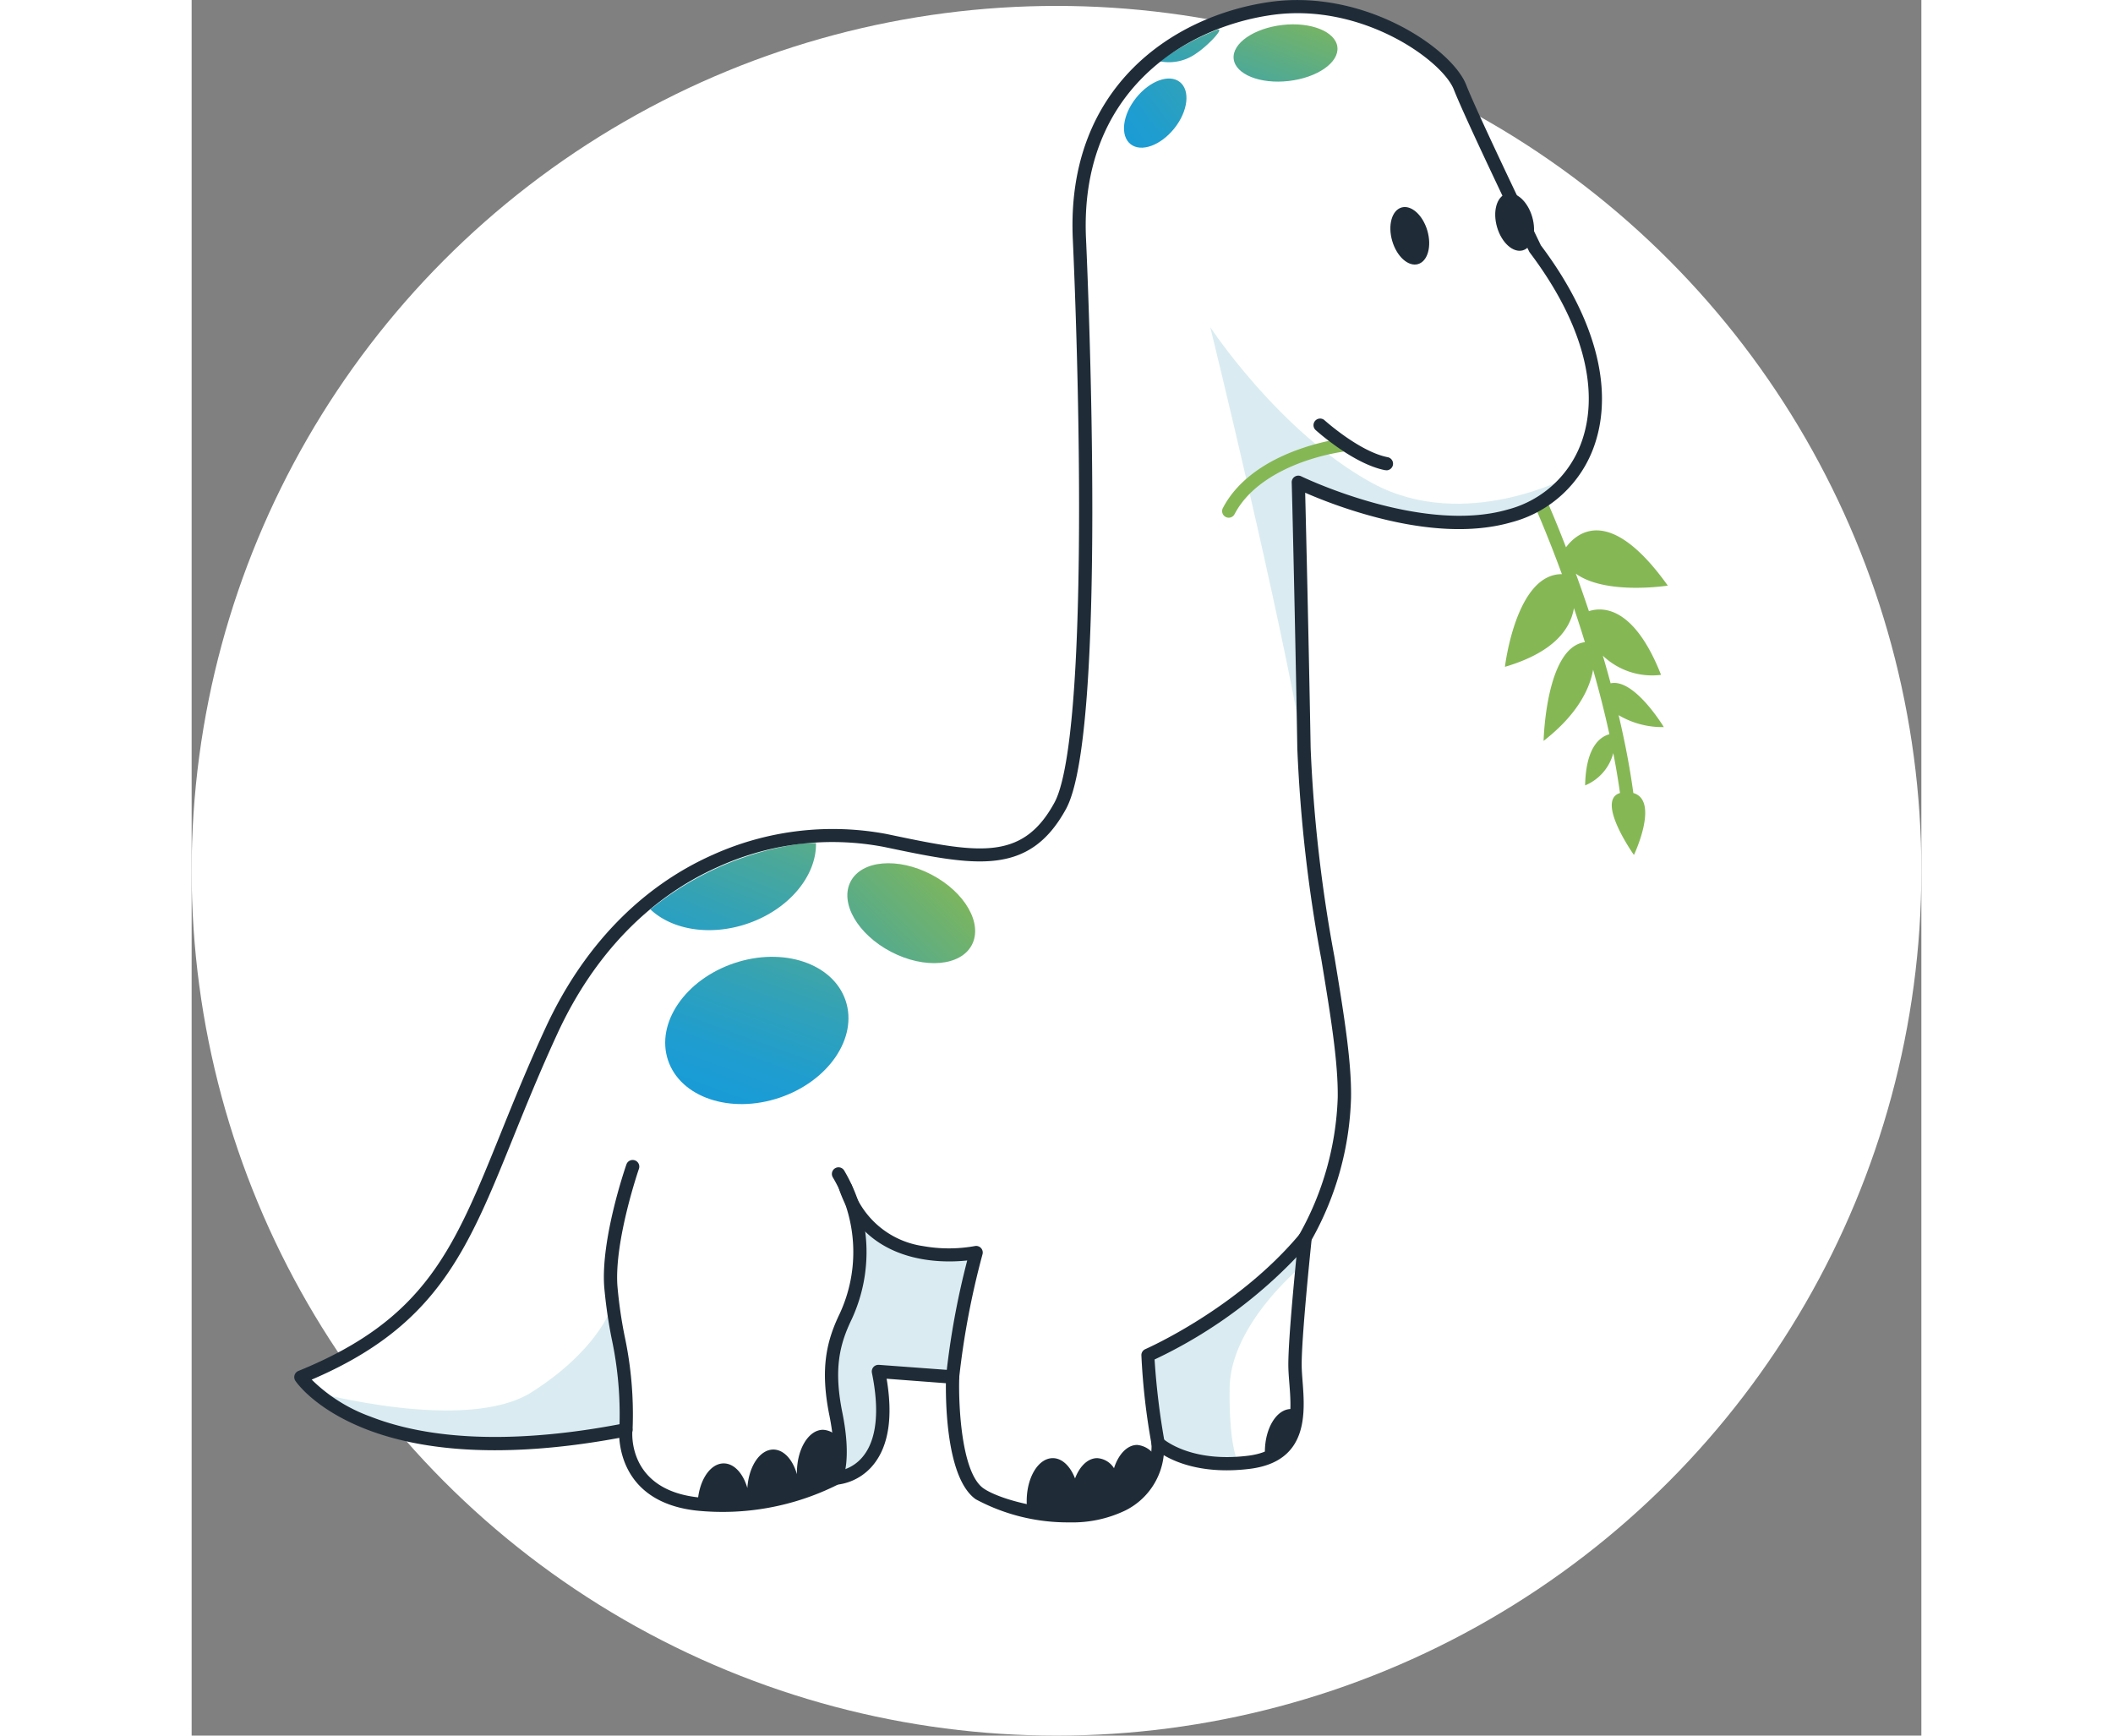 <svg xmlns="http://www.w3.org/2000/svg" xmlns:xlink="http://www.w3.org/1999/xlink" width="155.269" height="127.54" viewBox="0 0 163.441 164"><rect x="0" y="0" width="163.441" height="164" fill="#808080" stroke="none"/><defs><linearGradient id="a" x1="1.608" y1="-0.554" x2="0.139" y2="0.843" gradientUnits="objectBoundingBox"><stop offset="0" stop-color="#83b755"/><stop offset="0.13" stop-color="#70b26d"/><stop offset="0.41" stop-color="#4aa89a"/><stop offset="0.66" stop-color="#2fa1bb"/><stop offset="0.86" stop-color="#1e9dd0"/><stop offset="1" stop-color="#189bd7"/></linearGradient><linearGradient id="b" x1="0.893" y1="0.138" x2="-1.26" y2="2.123" xlink:href="#a"/><linearGradient id="c" x1="1.458" y1="-0.718" x2="-0.204" y2="1.557" xlink:href="#a"/><linearGradient id="d" x1="0.937" y1="-0.179" x2="-0.878" y2="2.641" xlink:href="#a"/><linearGradient id="e" x1="2.906" y1="-1.36" x2="-0.114" y2="0.975" xlink:href="#a"/><linearGradient id="f" x1="2.155" y1="-1.998" x2="-1.024" y2="2.908" xlink:href="#a"/></defs><g transform="translate(-361.42 -354.949)"><circle cx="81.721" cy="81.721" r="81.721" transform="translate(361.42 355.508)" fill="#ffffff"/><path d="M401.37,486.885s6.415,9.759,30.707,4.986c0,0-.636,6.152,6.684,7a23.778,23.778,0,0,0,13.154-2.439s6.046-.215,4.029-10.085l7,.533s-.318,9.014,2.544,11.031,16.655,4.985,16.868-4.774c0,0,2.65,2.545,8.593,1.81s4.349-6.258,4.349-9.229.954-11.985.954-11.985a28.479,28.479,0,0,0,3.713-13.26c.093-7.427-3.607-20.472-3.819-32.99s-.517-25.14-.517-25.14,11.442,5.632,19.937,3.181,11.879-12.73,2.438-25.248c0,0-5.947-12.3-7.106-15.275s-9.123-8.7-17.928-7.424-18.67,7.742-18.034,21.744,1.487,47.523-1.81,53.568-7.957,5.092-16.549,3.289-23.655.954-31.506,17.928S417.014,480.519,401.37,486.885Z" transform="translate(-29.62 -1.813)" fill="#fff"/><path d="M406.6,841.331s14.32,3.892,20.446,0,7.447-7.791,7.447-7.791,1.994,6.258,1.461,11.352c0,0-12.177,2.891-20.751.437C415.2,845.329,408.379,843.338,406.6,841.331Z" transform="translate(-33.497 -354.834)" fill="#daecf1"/><path d="M595.623,823.075a18.89,18.89,0,0,0-.295-6.633c-.827-2.937-.191-6.995,1.034-8.626s1.947-6.953.838-9.826c0,0,3.721,5.084,11.326,3.817,0,0-1.859,9.914-2.069,11.745l-7-.533s1.717,6.436-1.448,8.932Z" transform="translate(-173.146 -328.477)" fill="#daecf1"/><path d="M725.467,810.8s-6.8,5.523-6.871,11.569.884,7.122.884,7.122-5.578.145-7.646-1.9l-.954-8.326a29,29,0,0,0,7.421-4.331,90.4,90.4,0,0,0,7.165-6.441Z" transform="translate(-259.095 -336.269)" fill="#daecf1"/><path d="M767.675,488.567s-10.007,5.43-18.758.649S733.64,474.5,733.64,474.5s6.684,27.2,8.885,40.412l-.543-25.747s8.275,3.68,14.271,3.775S766.175,491.179,767.675,488.567Z" transform="translate(-275.97 -88.637)" fill="#daecf1"/><path d="M514.148,804.944h-.034a.626.626,0,0,1-.59-.659,34.367,34.367,0,0,0-.745-8.665,45.343,45.343,0,0,1-.688-4.833c-.323-4.533,2-11.264,2.1-11.548a.626.626,0,0,1,1.182.414c-.023.067-2.327,6.772-2.035,11.044a42.672,42.672,0,0,0,.67,4.7,35.431,35.431,0,0,1,.763,8.957.623.623,0,0,1-.626.589Z" transform="translate(-111.688 -314.263)" fill="#1f2c38"/><path d="M593.868,811.509a.636.636,0,0,1-.308-.08.626.626,0,0,1-.24-.843c.026-.049.753-1.588-.065-5.624-.9-4.443-.259-7.062.98-9.625a13.844,13.844,0,0,0-.649-12.862.626.626,0,1,1,1.086-.621,15.1,15.1,0,0,1,.688,14.028c-1.158,2.4-1.709,4.717-.877,8.831.921,4.554.034,6.3-.07,6.48A.629.629,0,0,1,593.868,811.509Z" transform="translate(-171.574 -316.267)" fill="#1f2c38"/><path d="M608.714,805.713h-.054a.621.621,0,0,1-.569-.675,75.076,75.076,0,0,1,2-10.967c-2.586.279-9.625.341-12.073-6.633a.626.626,0,1,1,1.179-.416,8.289,8.289,0,0,0,6.723,5.689,13.845,13.845,0,0,0,4.882,0,.623.623,0,0,1,.734.776,76.761,76.761,0,0,0-2.206,11.66A.626.626,0,0,1,608.714,805.713Z" transform="translate(-175.387 -320.018)" fill="#1f2c38"/><path d="M710.03,825.533a.623.623,0,0,1-.615-.517,62.816,62.816,0,0,1-.964-8.456.623.623,0,0,1,.377-.553c.085-.039,8.717-3.825,14.618-10.912a.626.626,0,0,1,.962.8A45.118,45.118,0,0,1,709.7,816.986a68.727,68.727,0,0,0,.949,7.812.626.626,0,0,1-.517.724A.523.523,0,0,1,710.03,825.533Z" transform="translate(-257.291 -333.577)" fill="#1f2c38"/><ellipse cx="8.851" cy="6.708" rx="8.851" ry="6.708" transform="translate(404.296 448.785) rotate(-18.61)" fill="url(#a)"/><path d="M608.966,671.464c-3.165-1.655-6.584-1.363-7.636.654s.657,4.991,3.819,6.643,6.584,1.36,7.636-.654S612.133,673.117,608.966,671.464Z" transform="translate(-177.642 -233.874)" fill="url(#b)"/><path d="M538.185,670.633c3.964-1.334,6.586-4.538,6.519-7.633h-.972a28.83,28.83,0,0,0-14.672,6.273C531.09,671.189,534.661,671.82,538.185,670.633Z" transform="translate(-124.291 -228.393)" fill="url(#c)"/><path d="M751.956,366c-.168-1.461-2.5-2.4-5.2-2.089s-4.766,1.745-4.6,3.206,2.5,2.4,5.2,2.087S752.122,367.462,751.956,366Z" transform="translate(-282.274 -6.602)" fill="url(#d)"/><path d="M707.392,383.969c-1-.791-2.844-.119-4.137,1.5s-1.521,3.581-.517,4.373,2.845.119,4.137-1.5S708.393,384.765,707.392,383.969Z" transform="translate(-252.595 -21.269)" fill="url(#e)"/><path d="M720.647,365.771a23.376,23.376,0,0,0-5.407,2.982,4.409,4.409,0,0,0,3.47-.776C719.657,367.366,721.456,365.535,720.647,365.771Z" transform="translate(-262.327 -8.008)" fill="url(#f)"/><ellipse cx="1.73" cy="2.785" rx="1.73" ry="2.785" transform="translate(474.082 375.04) rotate(-16.25)" fill="#1f2c38"/><ellipse cx="1.73" cy="2.785" rx="1.73" ry="2.785" transform="translate(483.989 373.739) rotate(-16.25)" fill="#1f2c38"/><path d="M748.884,516.571a9.334,9.334,0,0,1-.755-.561,22.381,22.381,0,0,0-3.139.908c-3.3,1.228-5.689,3.1-6.907,5.43a.623.623,0,1,0,1.1.584c1.358-2.586,4.137-4.055,6.206-4.836a20.8,20.8,0,0,1,4.156-1.073C749.324,516.881,749.107,516.719,748.884,516.571Z" transform="translate(-279.21 -119.413)" fill="#86b755"/><path d="M856.316,558.271s-2.785-4.626-5.027-4.137q-.357-1.332-.734-2.609a6.757,6.757,0,0,0,5.5,1.81c-2.586-6.568-5.591-6.421-6.816-6.017-.422-1.264-.84-2.454-1.236-3.543,2.844,2.048,8.688,1.127,8.688,1.127-5.466-7.652-8.57-5.024-9.619-3.62-1.034-2.687-1.779-4.342-1.81-4.4a.626.626,0,0,0-1.14.517c.028.062,1.146,2.563,2.565,6.421-4.355-.031-5.384,8.756-5.384,8.756,4.75-1.4,6.206-3.677,6.519-5.547.347,1.034.7,2.1,1.034,3.219-3.7.466-3.9,9.327-3.9,9.327,3.281-2.557,4.375-5,4.678-6.723.558,1.958,1.086,4.008,1.539,6.095-.838.222-2.221,1.146-2.294,4.833a4.537,4.537,0,0,0,2.661-3.054c.246,1.257.458,2.519.634,3.775-2.327.714,1.319,5.854,1.319,5.854s2.433-5.138-.057-5.854c-.334-2.459-.82-4.942-1.391-7.357A8.12,8.12,0,0,0,856.316,558.271Z" transform="translate(-355.79 -134.618)" fill="#86b755"/><path d="M546.3,884.653c0-2.242,1.107-4.057,2.469-4.057.99,0,1.841.959,2.234,2.327.129-2.043,1.179-3.636,2.454-3.636.985,0,1.833.949,2.229,2.327v-.137c0-2.242,1.107-4.057,2.469-4.057a2,2,0,0,1,1.57.923l-.587,4.042a26.525,26.525,0,0,1-6.816,2.082C549.537,884.7,546.3,884.653,546.3,884.653Z" transform="translate(-137.073 -387.368)" fill="#1f2c38"/><path d="M666.7,889.6a6.406,6.406,0,0,1-.14-1.345c0-2.242,1.1-4.057,2.467-4.057.887,0,1.66.776,2.1,1.919.435-1.151,1.21-1.919,2.094-1.919a2.014,2.014,0,0,1,1.588.952c.411-1.293,1.236-2.2,2.19-2.2a2.226,2.226,0,0,1,1.826,1.324s-.983,3.315-3.072,4.373S666.7,889.6,666.7,889.6Z" transform="translate(-226.235 -391.467)" fill="#1f2c38"/><path d="M753.437,874.637c-.225.1-.044-.494-.044-.75,0-2.239,1.107-4.057,2.47-4.057a1.583,1.583,0,0,1,.714.173S756.015,873.494,753.437,874.637Z" transform="translate(-290.563 -381.74)" fill="#1f2c38"/><path d="M472.169,498.8a18.322,18.322,0,0,1-8.851-2.182c-2.7-1.9-2.844-8.758-2.824-10.967l-5.6-.424c.605,3.571.2,6.279-1.195,8.055a5.172,5.172,0,0,1-3.416,1.95,24.262,24.262,0,0,1-13.41,2.449c-6.18-.716-7.116-5.035-7.24-6.865-6.958,1.293-16.531,2.118-24.074-.877-4.768-1.9-6.465-4.414-6.537-4.523a.631.631,0,0,1,.287-.923c12.022-4.89,14.693-11.5,19.115-22.443,1.2-2.971,2.56-6.338,4.261-10.018,3.543-7.657,9-13.3,15.789-16.314a27.566,27.566,0,0,1,16.412-1.963c8.518,1.787,12.792,2.687,15.869-2.974.952-1.748,2.12-7.24,2.3-23.511.14-12.859-.4-26.008-.569-29.737-.657-14.452,9.591-21.1,18.566-22.393s17.258,4.4,18.6,7.817c1.1,2.813,6.628,14.276,7.062,15.176,5.079,6.754,6.891,13.421,5.1,18.773a11.334,11.334,0,0,1-7.908,7.4c-3.62,1.034-8.174.817-13.5-.675a46.8,46.8,0,0,1-5.963-2.123c.08,3.232.331,13.783.517,24.144a137.939,137.939,0,0,0,2.25,19.722c.869,5.273,1.619,9.826,1.567,13.286a29.029,29.029,0,0,1-3.729,13.446c-.119,1.146-.936,9.079-.936,11.784,0,.46.041,1,.085,1.577.23,3.018.579,7.577-4.983,8.275-4.187.517-6.832-.517-8.135-1.293a6.6,6.6,0,0,1-3.643,5.234A11.513,11.513,0,0,1,472.169,498.8ZM454.13,483.916h.049l7,.517a.629.629,0,0,1,.579.647c-.085,2.415.16,9.006,2.281,10.5,1.836,1.293,8.766,3.051,12.834,1a5.575,5.575,0,0,0,3.046-5.273.626.626,0,0,1,1.058-.44c.023.021,2.552,2.327,8.083,1.634,4.38-.548,4.119-3.941,3.879-6.935-.047-.6-.088-1.164-.088-1.673,0-2.969.918-11.683.957-12.053a.631.631,0,0,1,.09-.259,28.268,28.268,0,0,0,3.62-12.929c.047-3.362-.693-7.856-1.552-13.069A138.757,138.757,0,0,1,493.7,425.67c-.209-12.371-.517-25.008-.53-25.135a.623.623,0,0,1,.9-.577c.114.054,11.344,5.485,19.495,3.142a10.119,10.119,0,0,0,7.067-6.6c1.657-4.962-.1-11.238-4.955-17.672a.843.843,0,0,1-.065-.1c-.241-.5-5.963-12.36-7.124-15.319-1.083-2.757-8.725-8.275-17.255-7.036-8.458,1.223-18.116,7.483-17.5,21.1.217,4.766,2,46.757-1.88,53.9-3.522,6.465-8.678,5.394-17.224,3.6a26.015,26.015,0,0,0-15.65,1.883c-6.506,2.888-11.748,8.316-15.161,15.694-1.689,3.654-3.041,7.005-4.236,9.961-4.3,10.633-7.168,17.736-19.014,22.8a15.331,15.331,0,0,0,5.572,3.5c7.517,2.935,17.2,1.96,23.992.623a.626.626,0,0,1,.742.677c-.021.225-.463,5.552,6.134,6.317a23.289,23.289,0,0,0,12.774-2.363.613.613,0,0,1,.284-.08,3.851,3.851,0,0,0,2.661-1.5c1.233-1.588,1.5-4.29.776-7.82a.634.634,0,0,1,.145-.54A.623.623,0,0,1,454.13,483.916ZM399.568,485.072Z" transform="translate(-27.805 0)" fill="#1f2c38"/><path d="M778.237,512.764a.662.662,0,0,1-.121,0c-3-.582-6.439-3.677-6.584-3.809a.626.626,0,0,1,.838-.928c.034.031,3.328,2.994,5.986,3.509a.626.626,0,0,1-.119,1.241Z" transform="translate(-303.924 -113.387)" fill="#1f2c38"/></g></svg>